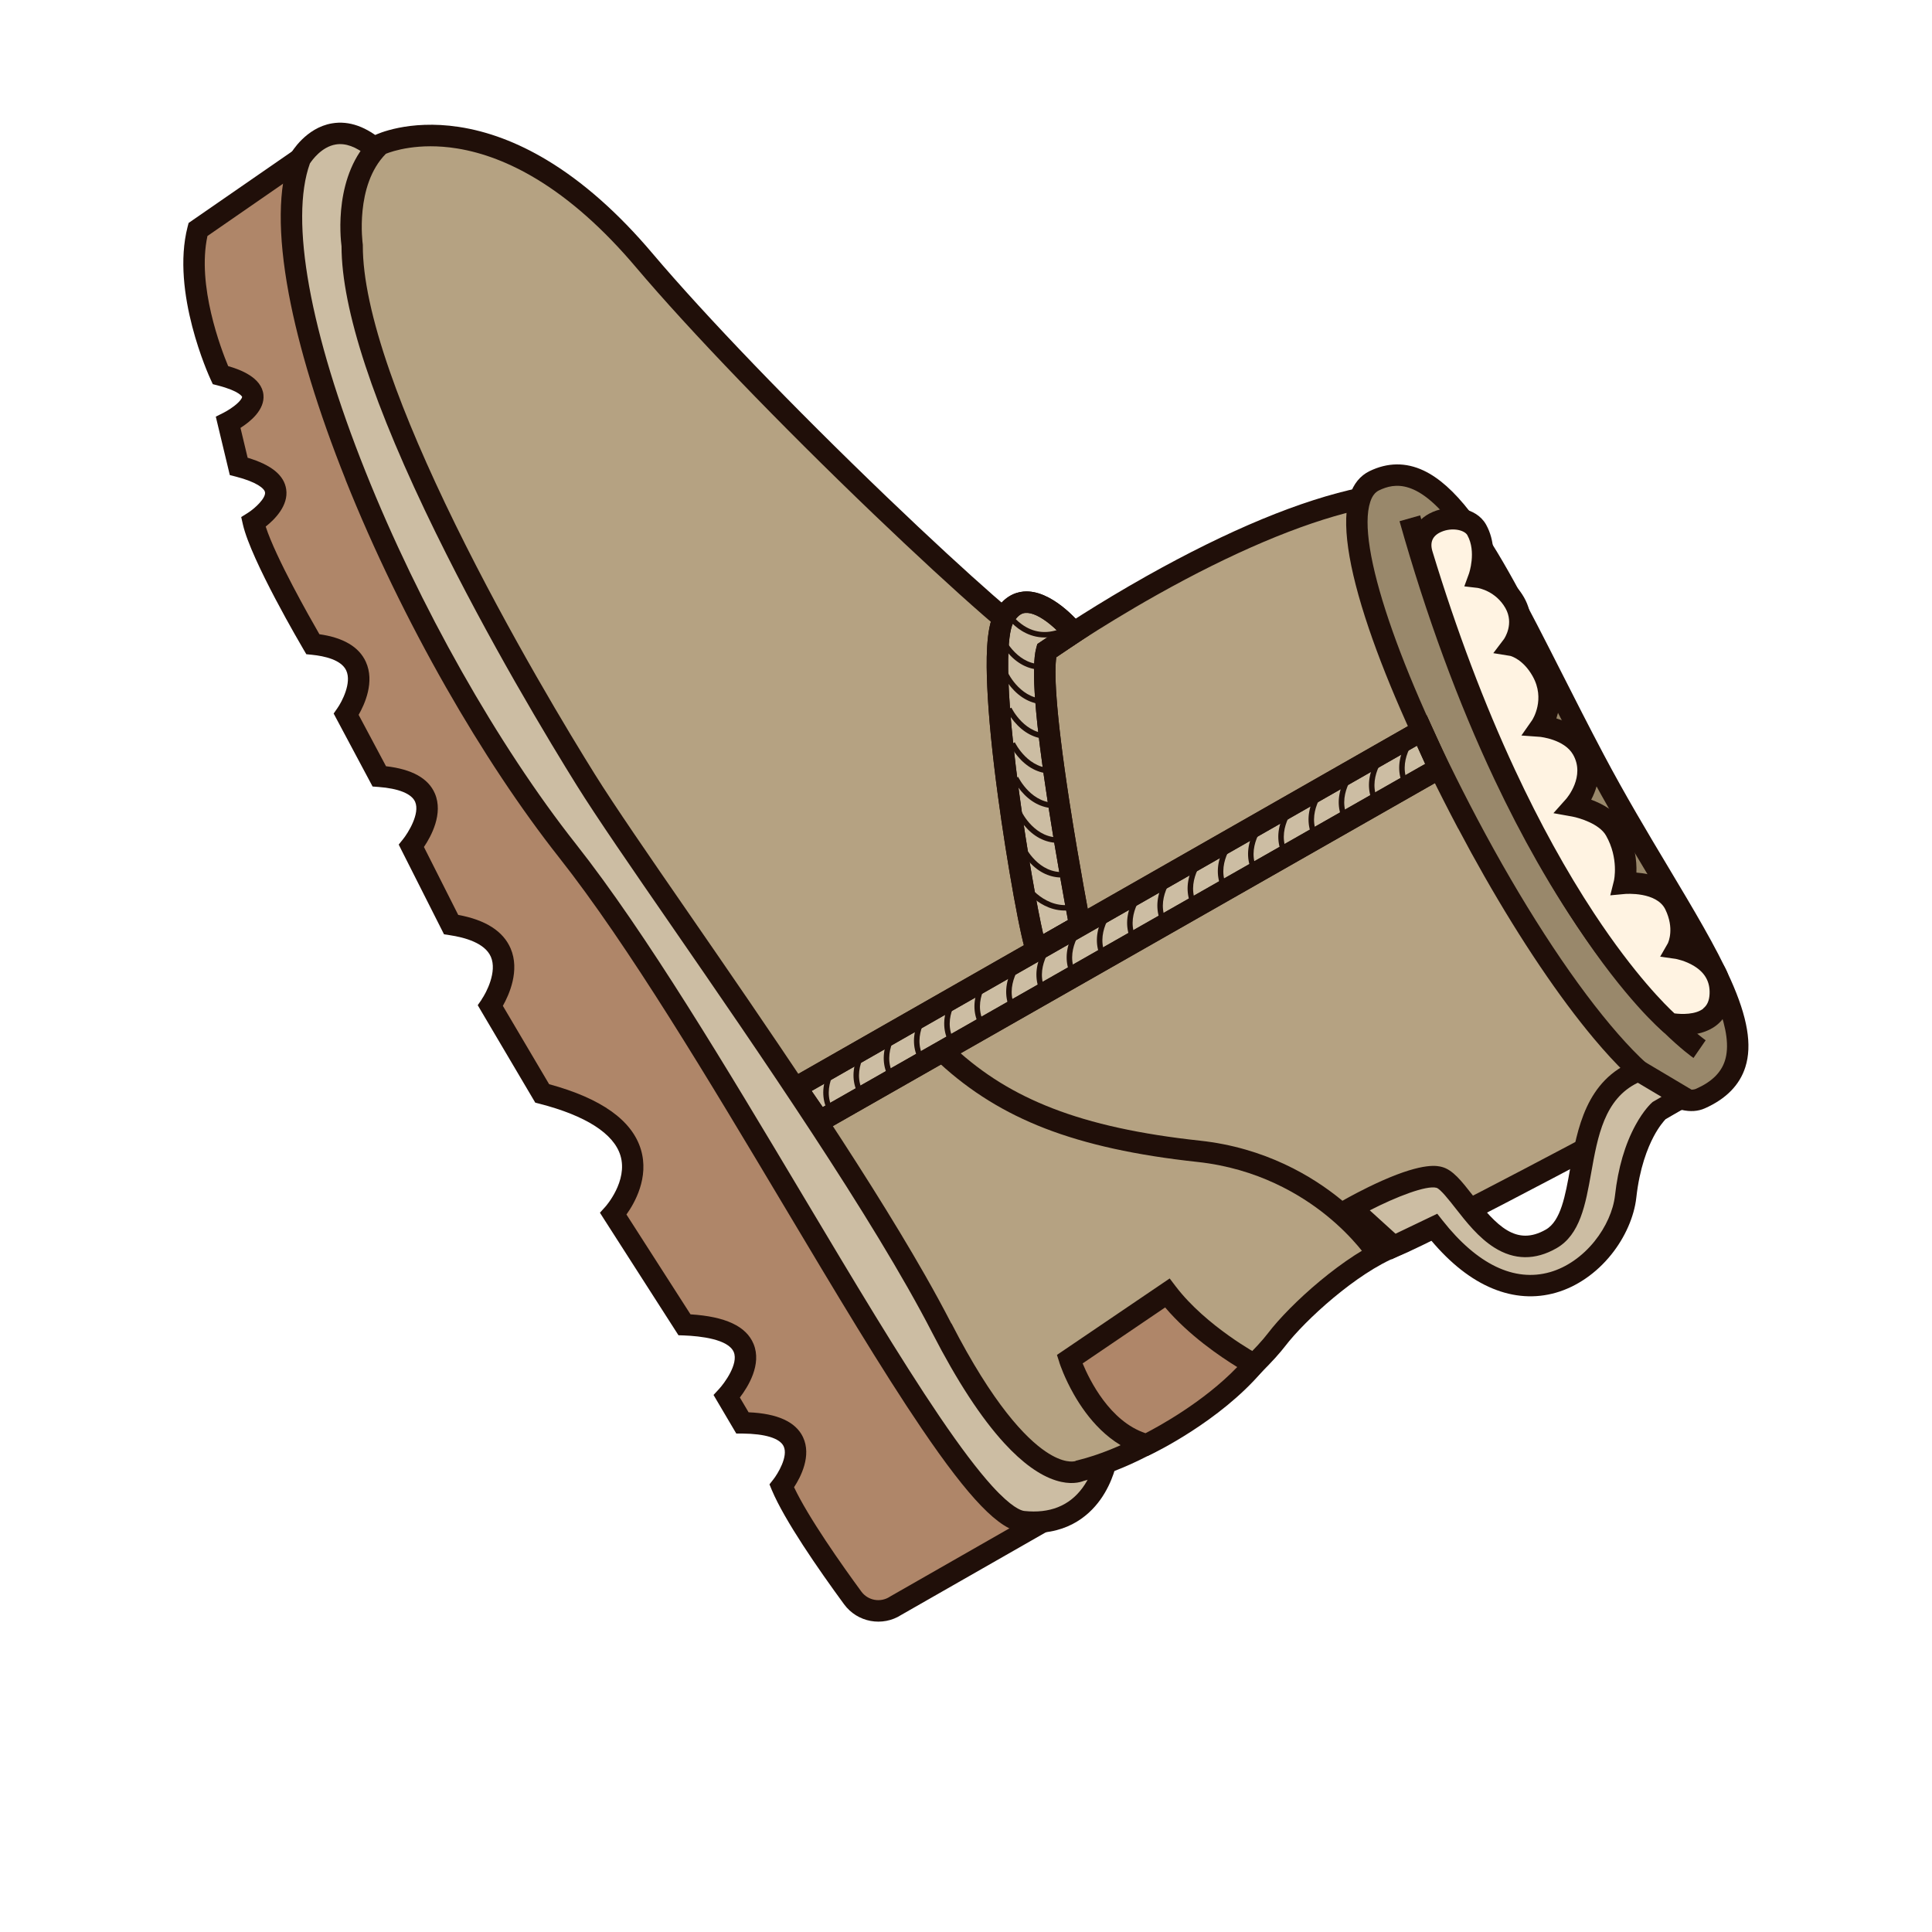 <?xml version="1.0" encoding="UTF-8"?>
<svg id="Layer_6" xmlns="http://www.w3.org/2000/svg" width="40" height="40" xmlns:xlink="http://www.w3.org/1999/xlink" version="1.1" viewBox="0 0 40 40">
  <!-- Generator: Adobe Illustrator 29.7.1, SVG Export Plug-In . SVG Version: 2.1.1 Build 8)  -->
  <defs>
    <filter id="drop-shadow-1" x="-.571" y=".215" width="41.04" height="39.6" filterUnits="userSpaceOnUse">
      <feOffset dx="0" dy="2"/>
      <feGaussianBlur result="blur" stdDeviation="1"/>
      <feFlood flood-color="#000" flood-opacity=".4"/>
      <feComposite in2="blur" operator="in"/>
      <feComposite in="SourceGraphic"/>
    </filter>
  </defs>
  <path d="M34.262,26.69c.423-.528.694-1.156.762-1.769.042-.382.131-.636.196-.781.19-.02.375-.069.549-.146.936-.417,1.313-1.077,1.465-1.557.307-.97-.055-1.965-.353-2.63-.024-.054-.052-.11-.08-.166l-.031-.062c-.014-.029-.027-.058-.041-.085-.146-.298-.318-.619-.539-1.007-.206-.361-.438-.75-.657-1.117-.253-.422-.539-.901-.816-1.388-.183-.322-.345-.615-.494-.897-.302-.572-.584-1.128-.857-1.666-.224-.442-.438-.863-.646-1.259-.044-.128-.098-.247-.164-.363-.053-.093-.108-.17-.154-.232-.067-.122-.133-.241-.199-.357-.075-.131-.146-.252-.215-.366-.048-.193-.117-.37-.208-.535l-.004-.007-.008-.014c-.149-.261-.359-.476-.617-.633-.384-.447-.773-.76-1.186-.954-.68-.319-1.43-.312-2.112.021-.206.1-.389.236-.544.403-1.211.335-2.598.94-4.131,1.801-.275.155-.552.316-.829.483-.413-.239-.839-.344-1.261-.305-.048.004-.096.011-.144.019-.44-.395-1.029-.939-1.781-1.66-1.918-1.839-3.704-3.694-4.777-4.963-.789-.932-1.622-1.664-2.476-2.176-.733-.439-1.486-.719-2.237-.833-.761-.115-1.379-.039-1.801.064-.472-.188-.887-.185-1.184-.135-.711.12-1.184.559-1.438.871l-1.995,1.38-.352.244-.107.415-.021.08c-.352,1.367.12,2.872.399,3.581l-.031.015.21.886.041.172.249,1.04.161.673.033.009.04.176.035.154c.125.545.539,1.434,1.23,2.645.088.155.147.255.158.273l.057.097.276.469-.064.092.328.62.064.12.743,1.394.244.458-.046.058.331.66.064.128.875,1.733.269.532.31.045-.221.316.372.635.072.123,1.121,1.898.242.409.46.119.089.023c.402.104.636.21.765.285l-.08.089-.585.649.469.737.091.143,1.538,2.398.286.445-.016.017.432.736.084.143.388.657.33.559h.14s.146.351.146.351l.05.121c.083.196.19.409.33.654.296.519.733,1.173,1.298,1.944.627.855,1.809,1.082,2.707.524l2.812-1.606c.668-.15,1.247-.531,1.65-1.092.089-.124.17-.256.24-.394.069-.032.138-.065.207-.1l.089-.042.074-.035c.165-.078,1.627-.794,2.647-1.971.224-.225.416-.44.545-.608.29-.38,1.063-1.088,1.676-1.405l.118-.056.08-.038c.342.292.701.516,1.073.669.674.278,1.388.323,2.064.129.657-.188,1.271-.606,1.729-1.177Z" fill="#fff" filter="url(#drop-shadow-1)"/>
  <path d="M21.647,31.471l-3.102,1.772c-.293.193-.686.123-.893-.16-.457-.623-1.201-1.682-1.468-2.316,0,0,1.025-1.293-.815-1.308l-.323-.547s1.304-1.399-.876-1.484l-1.473-2.296s1.561-1.711-1.473-2.494l-1.072-1.816s.999-1.414-.813-1.68l-.822-1.628s1.065-1.314-.666-1.442l-.684-1.283s.911-1.292-.691-1.453c0,0-1.066-1.806-1.231-2.526,0,0,1.224-.763-.304-1.156l-.217-.908s1.249-.618-.161-.981c0,0-.797-1.722-.465-3.014l2.117-1.464,11.82,18.293,3.612,9.89Z" fill="#af8669"/>
  <path d="M9.97,20.694c.099-.141.326-.576.193-.884-.123-.285-.534-.401-.856-.449l-.114-.017-.874-1.73-.064-.128.09-.112c.099-.123.356-.528.25-.773-.073-.168-.343-.277-.759-.308l-.122-.009-.742-1.391-.064-.12.078-.112c.091-.13.3-.523.183-.778-.101-.221-.445-.3-.715-.327l-.112-.011-.057-.097c-.044-.075-1.085-1.844-1.256-2.589l-.035-.154.134-.084c.158-.1.377-.31.359-.428-.013-.082-.178-.215-.6-.324l-.129-.033-.249-1.038-.041-.172.158-.079s.118-.059.228-.145c.135-.105.16-.173.159-.185,0-.001-.046-.119-.505-.237l-.102-.026-.044-.095c-.034-.073-.827-1.809-.478-3.163l.021-.08,2.373-1.641,11.945,18.486.014.021,3.685,10.089-3.259,1.862c-.391.253-.912.158-1.188-.219-.535-.73-1.228-1.731-1.494-2.361l-.05-.121.081-.103c.087-.111.313-.475.212-.686-.079-.166-.383-.259-.854-.263h-.126s-.387-.656-.387-.656l-.084-.143.112-.121c.112-.121.408-.521.307-.766-.112-.269-.693-.332-1.029-.345l-.116-.004-1.535-2.394-.091-.143.114-.126c.005-.005.469-.529.311-1.056-.137-.455-.716-.827-1.675-1.074l-.089-.023-1.119-1.895-.072-.123.082-.117ZM13.27,23.803c.171.575-.128,1.102-.3,1.342l1.326,2.067c.727.046,1.155.247,1.306.614.174.422-.113.884-.284,1.108l.181.306c.596.025.974.197,1.125.512.185.387-.048.832-.184,1.039.298.631.991,1.612,1.393,2.16.138.188.397.234.592.106l.006-.004,2.945-1.683-3.539-9.69L6.153,3.601l-1.858,1.285c-.222,1.025.28,2.336.429,2.694.249.071.693.235.73.592.032.312-.272.558-.475.687l.148.618c.492.148.754.361.798.651.052.339-.239.628-.424.774.209.645.91,1.879,1.112,2.229.497.071.82.262.961.571.189.413-.024.88-.149,1.098l.567,1.064c.536.061.876.25,1.011.563.18.417-.077.889-.226,1.109l.71,1.406c.567.104.932.338,1.085.695.195.455-.031.958-.161,1.188l.958,1.622c1.081.294,1.721.75,1.901,1.356Z" fill="#200f09"/>
  <path d="M22.906,30.217s-.236,1.445-1.723,1.286-6.09-9.653-9.433-13.89c-3.344-4.237-6.512-11.694-5.534-14.325,0,0,.598-1.047,1.585-.187l2.183,8.187,6.386,10.458,5.025,7.379,1.511,1.092Z" fill="#ccbda3"/>
  <path d="M7.155,9.93c-.563-1.408-.97-2.74-1.177-3.849-.23-1.235-.221-2.2.028-2.87l.006-.017.009-.016c.012-.022.31-.533.853-.624.353-.06.713.068,1.071.38l.051.045,2.192,8.221,6.367,10.426,5,7.343,1.591,1.15-.022.135c-.003.017-.071.417-.343.796-.258.359-.749.768-1.623.675-.467-.05-1.088-.692-2.075-2.147-.826-1.217-1.797-2.844-2.825-4.567-1.595-2.672-3.244-5.434-4.684-7.259-.798-1.012-1.599-2.222-2.34-3.522-.784-1.375-1.502-2.851-2.08-4.298ZM21.233,29.282l-5.047-7.412-.003-.005-6.389-10.462-.017-.027L7.603,3.226c-.232-.189-.451-.268-.651-.235-.297.049-.494.33-.536.394-.421,1.17-.002,3.493,1.152,6.38,1.11,2.778,2.738,5.66,4.356,7.71,1.458,1.848,3.114,4.623,4.716,7.306,1.025,1.717,1.993,3.339,2.812,4.546.434.64.79,1.11,1.088,1.439.405.445.601.51.666.517.526.056.932-.105,1.207-.48.132-.18.205-.371.242-.493l-1.422-1.027Z" fill="#200f09"/>
  <path d="M34.838,22.71s-5.075,2.733-5.984,3.098-2.013,1.388-2.426,1.931-2.146,2.231-4.063,2.711c0,0-1.061.561-2.863-2.947-1.802-3.507-6.1-9.317-7.37-11.353S7.282,8.026,7.292,5.084c0,0-.202-1.352.572-2.089,0,0,2.44-1.191,5.471,2.391,2.527,2.986,7.815,7.945,8.334,8.087,0,0,3.624-2.55,6.54-3.161,0,0,1.799,6.345,6.629,12.398Z" fill="#b5a282"/>
  <path d="M9.033,11.054c-1.301-2.651-1.961-4.654-1.962-5.955-.023-.176-.166-1.496.641-2.265l.025-.024.031-.015c.027-.013.684-.326,1.729-.168.603.091,1.215.321,1.819.683.745.446,1.482,1.096,2.189,1.932,1.098,1.297,2.914,3.185,4.859,5.05,1.82,1.745,2.95,2.703,3.288,2.923.281-.191,1.073-.718,2.085-1.287,1.706-.958,3.195-1.575,4.427-1.833l.203-.042.057.199c.004.016.46,1.604,1.496,3.908.608,1.352,1.295,2.682,2.041,3.953.932,1.588,1.959,3.088,3.053,4.459l.166.208-.234.126c-.208.112-5.096,2.743-6.007,3.108-.849.341-1.918,1.316-2.333,1.859-.185.242-.711.814-1.51,1.421-1.127.855-2.064,1.215-2.658,1.366-.079.032-.277.086-.577-.009-.336-.106-.694-.364-1.065-.768-.48-.522-.981-1.289-1.49-2.279-1.222-2.378-3.637-5.877-5.4-8.432-.834-1.208-1.554-2.252-1.961-2.905-.259-.415-.729-1.184-1.282-2.152-.508-.891-1.085-1.952-1.629-3.06ZM19.7,27.401c.864,1.682,1.534,2.368,1.944,2.648.373.255.584.212.621.201l.009-.007.037-.009c1.825-.456,3.527-2.087,3.94-2.63.456-.599,1.586-1.627,2.52-2.002.777-.312,4.722-2.422,5.728-2.962-1.047-1.332-2.03-2.78-2.927-4.308-.754-1.286-1.448-2.632-2.063-3.999-.835-1.856-1.297-3.257-1.453-3.758-1.137.27-2.548.869-4.098,1.739-1.247.7-2.153,1.335-2.162,1.342l-.086.06-.101-.028c-.072-.02-.241-.066-1.253-.951-.616-.538-1.417-1.277-2.256-2.08-1.973-1.89-3.818-3.806-4.936-5.127-.668-.79-1.36-1.404-2.056-1.824-.551-.333-1.105-.546-1.647-.633-.803-.129-1.345.059-1.472.111-.648.654-.48,1.857-.479,1.869l.002.017v.017c-.002.657.186,1.535.561,2.61.319.917.776,1.981,1.356,3.164,1.127,2.296,2.396,4.383,2.889,5.173.402.644,1.119,1.684,1.95,2.887,1.537,2.227,3.566,5.168,4.883,7.478.2.351.383.687.546,1.004Z" fill="#200f09"/>
  <path d="M19.458,22.018c.632.582,1.344,1.022,2.176,1.344.855.331,1.889.558,3.16.695,1.24.134,2.135.675,2.668,1.106.581.47.871.916.874.921l.374-.239c-.013-.02-.322-.5-.954-1.015-.581-.473-1.558-1.068-2.914-1.214-1.232-.133-2.229-.351-3.047-.668-.79-.306-1.437-.705-2.035-1.256l-.301.327Z" fill="#200f09"/>
  <path d="M25.964,28.249s-1.129-.603-1.797-1.479l-2.022,1.372s.471,1.468,1.592,1.768c0,0,1.368-.651,2.227-1.661Z" fill="#af8669"/>
  <path d="M21.934,28.21l-.051-.158,2.334-1.583.127.167c.628.824,1.712,1.41,1.725,1.417l.243.13-.179.21c-.88,1.035-2.243,1.691-2.301,1.718l-.074.035-.079-.021c-.708-.19-1.174-.779-1.445-1.254-.198-.347-.292-.633-.301-.66ZM25.615,28.303c-.348-.214-.999-.654-1.492-1.234l-1.708,1.159c.145.35.563,1.198,1.301,1.445.268-.138,1.202-.645,1.899-1.369Z" fill="#200f09"/>
  <path d="M22.359,19.166s-.931-4.811-.689-5.694l.559-.376s-.963-1.187-1.448-.3.534,6.615.683,6.88l.896-.511Z" fill="#ccbda3"/>
  <path d="M21.269,19.785c-.118-.211-.428-1.97-.605-3.286-.122-.901-.197-1.668-.224-2.281-.022-.501-.032-1.204.146-1.528.184-.337.429-.426.603-.442.577-.053,1.149.63,1.213.709l.153.189-.685.461c-.04.266-.036.999.274,3.009.2,1.294.432,2.497.434,2.509l.03.156-1.228.7-.109-.196ZM21.704,16.684c-.277-1.799-.359-2.868-.249-3.27l.022-.08.411-.277c-.041-.04-.088-.083-.139-.125-.205-.169-.39-.255-.521-.242-.036.003-.144.013-.253.212-.065.118-.247.719.121,3.477.169,1.266.388,2.462.503,2.964l.512-.292c-.069-.369-.248-1.34-.407-2.368Z" fill="#200f09"/>
  <g>
    <path d="M21.083,13.013c.187.137.494.269.899.118l-.039-.106c-.286.106-.552.072-.79-.101-.182-.132-.279-.3-.28-.302l-.098.056c.004.008.108.188.308.335Z" fill="#200f09"/>
    <path d="M21.642,13.861l-.011-.112c-.55.051-.828-.527-.831-.533l-.102.048s.01.022.028.052c.035.061.102.165.203.267.205.207.451.303.713.278Z" fill="#200f09"/>
    <path d="M21.712,14.578l-.01-.112c-.55.051-.828-.527-.831-.533l-.102.048s.01.022.028.052c.035.061.102.165.203.267.205.207.451.303.713.278Z" fill="#200f09"/>
    <path d="M21.782,15.296l-.011-.112c-.55.051-.828-.527-.831-.533l-.102.048s.01.022.028.052c.035.061.102.165.203.267.205.207.451.303.713.278Z" fill="#200f09"/>
    <path d="M21.852,16.013l-.01-.112c-.55.051-.828-.527-.831-.533l-.102.048s.01.022.028.052c.035.061.102.165.203.267.205.207.451.303.713.278Z" fill="#200f09"/>
    <path d="M21.921,16.73l-.01-.112c-.55.051-.828-.527-.831-.533l-.102.048s.01.022.028.052c.035.061.102.165.203.267.205.207.451.303.713.278Z" fill="#200f09"/>
    <path d="M21.991,17.447l-.011-.112c-.55.051-.828-.527-.831-.533l-.102.048s.01.022.028.052c.035.061.102.165.203.267.205.207.451.303.713.278Z" fill="#200f09"/>
    <path d="M21.348,17.886c.205.207.451.303.713.278l-.011-.112c-.55.051-.828-.527-.831-.533l-.102.048s.01.022.028.052c.035.061.102.165.203.267Z" fill="#200f09"/>
    <path d="M22.127,18.736c-.555.052-.899-.494-.903-.5l-.096.059c.015.025.384.611,1.009.553l-.011-.112Z" fill="#200f09"/>
  </g>
  <path d="M21.269,19.785c-.118-.211-.428-1.97-.605-3.286-.122-.901-.197-1.668-.224-2.281-.022-.501-.032-1.204.146-1.528.184-.337.429-.426.603-.442.577-.053,1.149.63,1.213.709l.153.189-.685.461c-.04.266-.036.999.274,3.009.2,1.294.432,2.497.434,2.509l.03.156-1.228.7-.109-.196ZM21.704,16.684c-.277-1.799-.359-2.868-.249-3.27l.022-.08.411-.277c-.041-.04-.088-.083-.139-.125-.205-.169-.39-.255-.521-.242-.036.003-.144.013-.253.212-.065.118-.247.719.121,3.477.169,1.266.388,2.462.503,2.964l.512-.292c-.069-.369-.248-1.34-.407-2.368Z" fill="#200f09"/>
  <path d="M28.45,9.954c-.943.459.069,3.564,1.935,7.095s3.958,6.079,4.822,5.694c2.007-.895-.335-3.485-2.2-7.017-1.866-3.532-3.004-6.529-4.556-5.772Z" fill="#99886b"/>
  <path d="M30.189,17.154c-.81-1.534-1.45-2.966-1.849-4.143-.437-1.29-.57-2.217-.394-2.756.078-.238.215-.406.407-.5h0c.374-.182.751-.187,1.121-.013.316.149.632.43.964.859.6.776,1.202,1.964,1.9,3.339.275.543.56,1.104.866,1.683.441.834.918,1.633,1.34,2.337.527.882.983,1.643,1.286,2.319.352.784.449,1.36.306,1.813-.117.371-.399.659-.837.854-.286.128-.647.043-1.072-.251-.359-.248-.771-.648-1.224-1.188-.72-.858-1.509-2.029-2.271-3.366-.183-.321-.364-.651-.542-.989ZM34.162,18.188c-.424-.709-.905-1.514-1.351-2.358-.308-.583-.593-1.146-.869-1.69-.687-1.355-1.281-2.526-1.855-3.268-.731-.945-1.206-.88-1.539-.718h0c-.081.04-.14.118-.179.239-.29.887.579,3.46,2.213,6.553.908,1.718,1.888,3.237,2.761,4.277.427.509.809.882,1.136,1.108.281.194.508.269.639.21.322-.143.516-.334.595-.582.185-.584-.247-1.522-.885-2.642-.205-.359-.431-.737-.665-1.128Z" fill="#200f09"/>
  <path d="M31.828,17.848c.347.609.708,1.177,1.081,1.7,1.208,1.696,2.115,2.33,2.153,2.356l.252-.366s-.225-.157-.589-.514c-.336-.329-.864-.903-1.474-1.762-.686-.967-1.332-2.09-1.921-3.341-.737-1.564-1.385-3.331-1.927-5.251l-.427.121c.551,1.954,1.212,3.752,1.964,5.344.283.6.58,1.172.888,1.713Z" fill="#200f09"/>
  <path d="M29.444,11.474c-.23-.758.889-.942,1.131-.503s.046.978.046.978c0,0,.475.065.739.528s-.044.883-.044.883c0,0,.352.073.609.529.343.608-.021,1.144-.021,1.144,0,0,.614.052.857.479.342.599-.17,1.174-.17,1.174,0,0,.631.115.851.501.322.565.188,1.098.188,1.098,0,0,.799-.072,1.049.448s.047.899.047.899c0,0,.925.149.889.955s-1.049.598-1.049.598c0,0-2.917-2.456-5.124-9.711Z" fill="#fff3e2"/>
  <path d="M30.974,16.146c-.65-1.392-1.236-2.943-1.743-4.607h0c-.124-.407.048-.777.438-.942.369-.156.89-.1,1.096.26.001.002.003.005.004.007.184.332.162.701.119.933.198.078.476.24.665.571.198.347.144.673.066.884.151.09.342.248.5.53.244.434.19.836.104,1.092.237.071.556.22.733.529.174.305.194.652.057,1.003-.021.055-.045.105-.069.151.233.086.535.245.693.521.217.38.252.749.243.988.306.024.79.133,1.001.571.157.326.166.626.127.843.088.031.191.076.293.138.37.225.556.564.538.979-.015.339-.172.53-.302.631-.378.294-.95.188-1.014.174l-.055-.011-.043-.036c-.031-.026-.766-.652-1.777-2.182-.243-.368-.482-.757-.715-1.166-.332-.583-.653-1.205-.959-1.861ZM35.264,20.878c.082-.064.125-.162.131-.3.011-.247-.092-.435-.315-.574-.187-.117-.386-.151-.388-.152l-.32-.045.159-.277c.012-.026.138-.307-.051-.699-.18-.374-.823-.323-.829-.323l-.312.029.076-.304s.106-.46-.165-.935c-.137-.241-.551-.365-.698-.392l-.39-.07.263-.295c.016-.019.401-.467.144-.917-.181-.318-.679-.367-.683-.368l-.387-.028.221-.316c.012-.018.28-.436.012-.911-.001-.002-.002-.004-.003-.006-.191-.335-.432-.408-.459-.415l-.353-.057.22-.29c.015-.022.214-.321.031-.643-.2-.351-.551-.414-.577-.418l-.274-.032.096-.263s.158-.452-.032-.795c0,0,0,0,0-.001-.062-.109-.315-.166-.537-.071-.182.077-.245.213-.187.404h0c.498,1.637,1.073,3.161,1.711,4.529.51,1.094,1.06,2.092,1.635,2.965.843,1.28,1.495,1.916,1.665,2.073.15.02.437.027.597-.099Z" fill="#200f09"/>
  <g>
    <polygon points="29.438 15.126 16.484 22.515 16.967 23.215 29.793 15.909 29.438 15.126" fill="#ccbda3"/>
    <path d="M29.539,14.812l.54,1.19-13.179,7.508-.737-1.068,13.376-7.63ZM29.507,15.816l-.171-.377-12.532,7.148.23.334,12.473-7.105Z" fill="#200f09"/>
  </g>
  <g>
    <path d="M29.077,16.304l.098-.055c-.272-.481.143-.971.147-.976l-.085-.074c-.005.006-.12.139-.198.341-.105.271-.092.536.037.764Z" fill="#200f09"/>
    <path d="M28.451,16.661l.098-.055c-.272-.481.143-.971.147-.976l-.085-.074c-.005.006-.12.139-.198.341-.105.271-.092.536.037.764Z" fill="#200f09"/>
    <path d="M27.825,17.017l.098-.055c-.272-.481.143-.971.147-.976l-.085-.074c-.005.006-.12.139-.198.341-.105.271-.092.536.037.764Z" fill="#200f09"/>
    <path d="M27.2,17.374l.098-.055c-.272-.481.143-.971.147-.976l-.085-.074c-.005.006-.12.139-.198.341-.105.271-.092.536.037.764Z" fill="#200f09"/>
    <path d="M26.574,17.731l.098-.055c-.272-.481.143-.971.147-.976l-.085-.074c-.005.006-.12.139-.198.341-.105.271-.092.536.037.764Z" fill="#200f09"/>
    <path d="M25.948,18.088l.098-.055c-.272-.481.143-.971.147-.976l-.085-.074c-.005.006-.12.139-.198.341-.105.271-.092.536.037.764Z" fill="#200f09"/>
    <path d="M25.322,18.445l.098-.055c-.272-.481.143-.971.147-.976l-.085-.074c-.005.006-.12.139-.198.341-.105.271-.092.536.037.764Z" fill="#200f09"/>
    <path d="M24.696,18.802l.098-.055c-.272-.481.143-.971.147-.976l-.085-.074c-.005.006-.12.139-.198.341-.105.271-.092.536.037.764Z" fill="#200f09"/>
    <path d="M24.07,19.158l.098-.055c-.272-.481.143-.971.147-.976l-.085-.074c-.005.006-.12.139-.198.341-.105.271-.092.536.037.764Z" fill="#200f09"/>
    <path d="M23.444,19.515l.098-.055c-.272-.481.143-.971.147-.976l-.085-.074c-.005.006-.12.139-.198.341-.105.271-.092.536.037.764Z" fill="#200f09"/>
    <path d="M22.818,19.872l.098-.055c-.272-.481.143-.971.147-.976l-.085-.074c-.005.006-.12.139-.198.341-.105.271-.092.536.037.764Z" fill="#200f09"/>
    <path d="M22.192,20.229l.098-.055c-.272-.481.143-.971.147-.976l-.085-.074c-.005.006-.12.139-.198.341-.105.271-.092.536.037.764Z" fill="#200f09"/>
    <path d="M21.566,20.586l.098-.055c-.272-.481.143-.971.147-.976l-.085-.074c-.005.006-.12.139-.198.341-.105.271-.092.536.037.764Z" fill="#200f09"/>
    <path d="M20.94,20.942l.098-.055c-.272-.481.143-.971.147-.976l-.085-.074c-.005.006-.12.139-.198.341-.105.271-.092.536.037.764Z" fill="#200f09"/>
    <path d="M20.283,21.244l.098-.055c-.272-.481.143-.971.147-.976l-.085-.074c-.005.006-.12.139-.198.341-.105.271-.092.536.037.764Z" fill="#200f09"/>
    <path d="M19.657,21.601l.098-.055c-.272-.481.143-.971.147-.976l-.085-.074c-.005.006-.12.139-.198.341-.105.271-.092.536.037.764Z" fill="#200f09"/>
    <path d="M19.031,21.958l.098-.055c-.272-.481.143-.971.147-.976l-.085-.074c-.005.006-.12.139-.198.341-.105.271-.092.536.037.764Z" fill="#200f09"/>
    <path d="M18.405,22.315l.098-.055c-.272-.481.143-.971.147-.976l-.085-.074c-.005.006-.12.139-.198.341-.105.271-.092.536.037.764Z" fill="#200f09"/>
    <path d="M17.779,22.671l.098-.055c-.272-.481.143-.971.147-.976l-.085-.074c-.005.006-.12.139-.198.341-.105.271-.092.536.037.764Z" fill="#200f09"/>
    <path d="M17.153,23.028l.098-.055c-.272-.481.143-.971.147-.976l-.085-.074c-.005.006-.12.139-.198.341-.105.271-.092.536.037.764Z" fill="#200f09"/>
  </g>
  <path d="M29.539,14.812l.54,1.19-13.179,7.508-.737-1.068,13.376-7.63ZM29.507,15.816l-.171-.377-12.532,7.148.23.334,12.473-7.105Z" fill="#200f09"/>
  <path d="M33.925,22.167l.913.543-.49.284s-.547.485-.691,1.778-2.049,3.066-3.965.634l-.838.402-.875-.795s1.345-.766,1.821-.635,1.102,1.965,2.314,1.273c.93-.53.243-2.868,1.811-3.483" fill="#ccbda3"/>
  <path d="M27.869,24.819c.014-.008.351-.199.752-.377.864-.382,1.145-.305,1.238-.28.221.061.4.289.626.578.502.641.904,1.068,1.52.717.31-.177.403-.701.502-1.255.147-.823.329-1.846,1.337-2.242l.101-.04,1.332.792-.793.46c-.035.037-.136.15-.246.357-.126.238-.292.651-.36,1.267-.044.393-.232.822-.517,1.177-.31.387-.718.668-1.148.791-.431.123-.872.094-1.311-.087-.442-.182-.869-.517-1.272-.996l-.815.391-1.213-1.102.266-.151ZM29.757,25.129l.11.14c.717.91,1.486,1.28,2.225,1.069.342-.098.67-.326.923-.641.234-.291.387-.637.422-.948.063-.565.206-1.055.425-1.456.168-.308.322-.449.339-.464l.017-.015.182-.105-.491-.292c-.692.333-.831,1.111-.965,1.864-.118.66-.229,1.283-.72,1.563-.44.251-.872.246-1.284-.013-.328-.206-.582-.53-.806-.816-.125-.16-.314-.401-.393-.423-.205-.056-.825.181-1.381.467l.533.484.864-.414Z" fill="#200f09"/>
</svg>